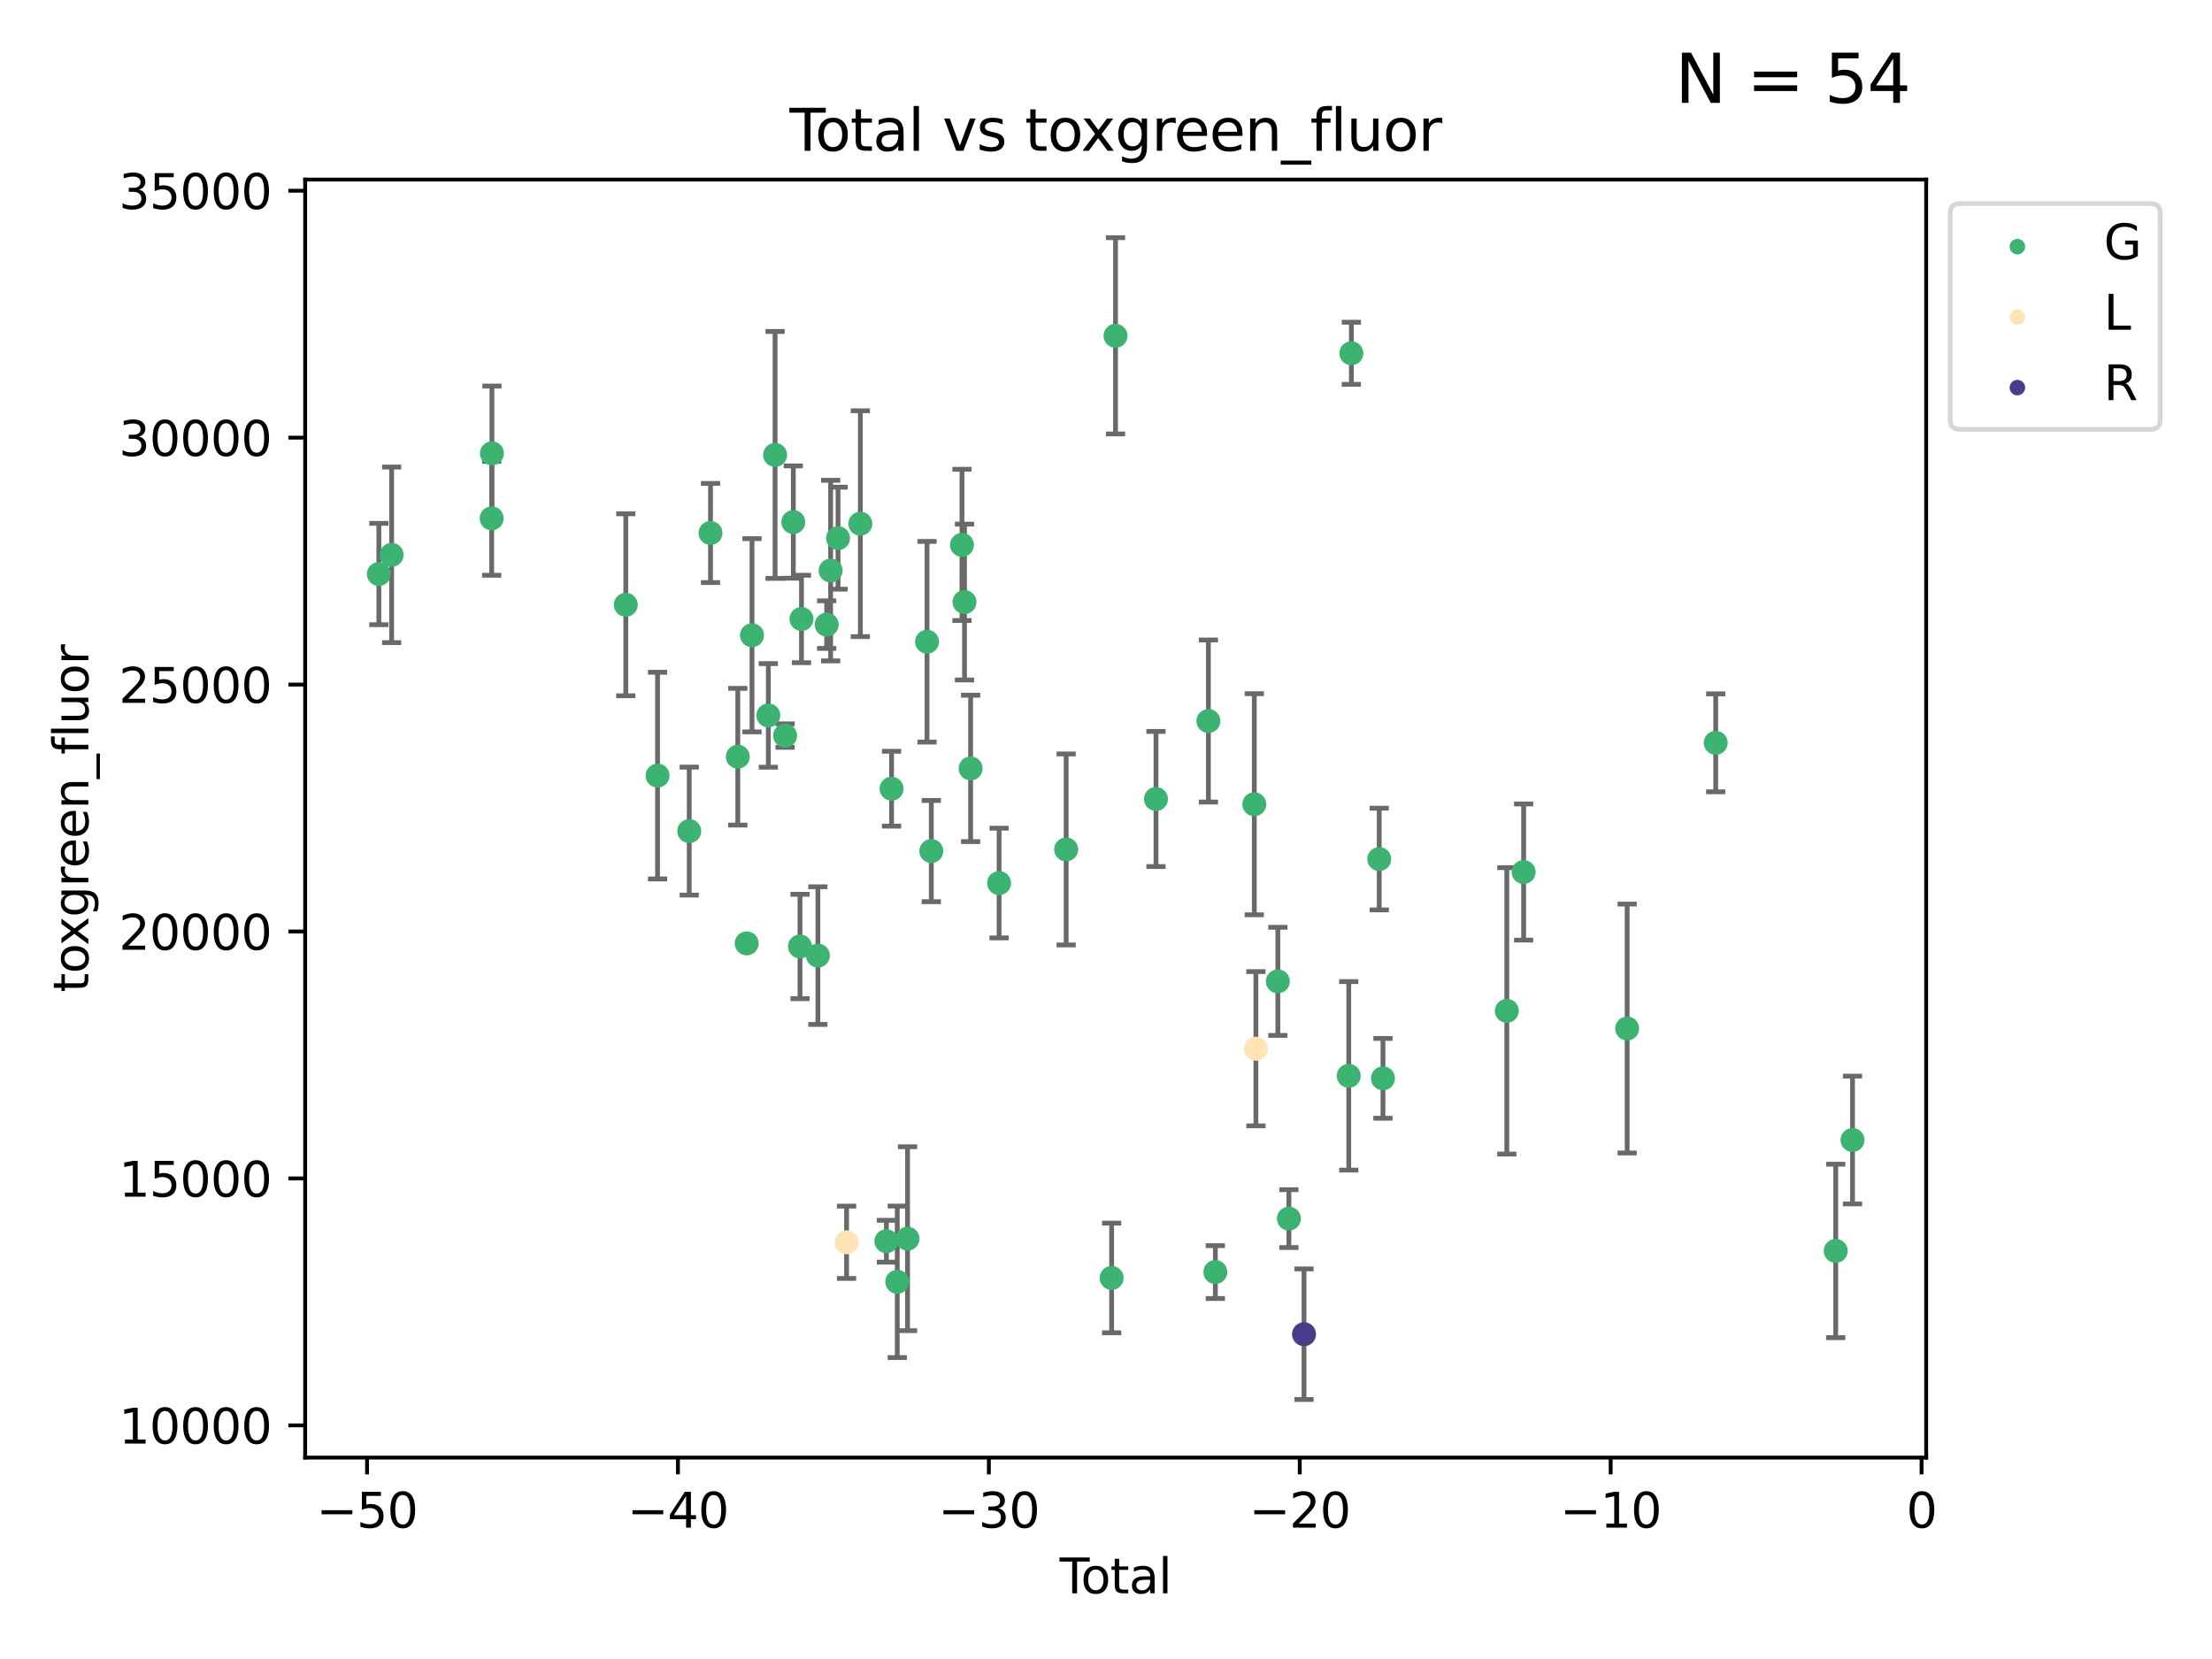 <?xml version="1.0" encoding="utf-8" standalone="no"?>
<!DOCTYPE svg PUBLIC "-//W3C//DTD SVG 1.1//EN"
  "http://www.w3.org/Graphics/SVG/1.1/DTD/svg11.dtd">
<svg xmlns:xlink="http://www.w3.org/1999/xlink" width="460.8pt" height="345.6pt" viewBox="0 0 460.8 345.6" xmlns="http://www.w3.org/2000/svg" version="1.1">
 <defs>
  <style type="text/css">*{stroke-linejoin: round; stroke-linecap: butt}</style>
 </defs>
 <g id="figure_1">
  <g id="patch_1">
   <path d="M 0 345.6 
L 460.8 345.6 
L 460.8 0 
L 0 0 
z
" style="fill: #ffffff"/>
  </g>
  <g id="axes_1">
   <g id="patch_2">
    <path d="M 63.571 303.64 
L 401.26 303.64 
L 401.26 37.411 
L 63.571 37.411 
z
" style="fill: #ffffff"/>
   </g>
   <g id="PathCollection_1">
    <defs>
     <path id="m3ff0dd9810" d="M 0 1.118 
C 0.297 1.118 0.581 1 0.791 0.791 
C 1 0.581 1.118 0.297 1.118 0 
C 1.118 -0.297 1 -0.581 0.791 -0.791 
C 0.581 -1 0.297 -1.118 0 -1.118 
C -0.297 -1.118 -0.581 -1 -0.791 -0.791 
C -1 -0.581 -1.118 -0.297 -1.118 0 
C -1.118 0.297 -1 0.581 -0.791 0.791 
C -0.581 1 -0.297 1.118 0 1.118 
z
" style="stroke: #3cb371"/>
    </defs>
    <g clip-path="url(#pa88c8696c6)">
     <use xlink:href="#m3ff0dd9810" x="78.921" y="119.581" style="fill: #3cb371; stroke: #3cb371"/>
     <use xlink:href="#m3ff0dd9810" x="81.585" y="115.586" style="fill: #3cb371; stroke: #3cb371"/>
     <use xlink:href="#m3ff0dd9810" x="102.426" y="107.983" style="fill: #3cb371; stroke: #3cb371"/>
     <use xlink:href="#m3ff0dd9810" x="102.476" y="94.439" style="fill: #3cb371; stroke: #3cb371"/>
     <use xlink:href="#m3ff0dd9810" x="130.362" y="125.987" style="fill: #3cb371; stroke: #3cb371"/>
     <use xlink:href="#m3ff0dd9810" x="136.981" y="161.575" style="fill: #3cb371; stroke: #3cb371"/>
     <use xlink:href="#m3ff0dd9810" x="143.58" y="173.135" style="fill: #3cb371; stroke: #3cb371"/>
     <use xlink:href="#m3ff0dd9810" x="148.013" y="111.033" style="fill: #3cb371; stroke: #3cb371"/>
     <use xlink:href="#m3ff0dd9810" x="153.697" y="157.634" style="fill: #3cb371; stroke: #3cb371"/>
     <use xlink:href="#m3ff0dd9810" x="155.551" y="196.525" style="fill: #3cb371; stroke: #3cb371"/>
     <use xlink:href="#m3ff0dd9810" x="156.656" y="132.337" style="fill: #3cb371; stroke: #3cb371"/>
     <use xlink:href="#m3ff0dd9810" x="160.055" y="149.032" style="fill: #3cb371; stroke: #3cb371"/>
     <use xlink:href="#m3ff0dd9810" x="161.465" y="94.768" style="fill: #3cb371; stroke: #3cb371"/>
     <use xlink:href="#m3ff0dd9810" x="163.55" y="153.236" style="fill: #3cb371; stroke: #3cb371"/>
     <use xlink:href="#m3ff0dd9810" x="165.261" y="108.758" style="fill: #3cb371; stroke: #3cb371"/>
     <use xlink:href="#m3ff0dd9810" x="166.655" y="197.166" style="fill: #3cb371; stroke: #3cb371"/>
     <use xlink:href="#m3ff0dd9810" x="166.964" y="128.945" style="fill: #3cb371; stroke: #3cb371"/>
     <use xlink:href="#m3ff0dd9810" x="170.383" y="199.067" style="fill: #3cb371; stroke: #3cb371"/>
     <use xlink:href="#m3ff0dd9810" x="172.208" y="130.116" style="fill: #3cb371; stroke: #3cb371"/>
     <use xlink:href="#m3ff0dd9810" x="173.039" y="118.861" style="fill: #3cb371; stroke: #3cb371"/>
     <use xlink:href="#m3ff0dd9810" x="174.578" y="112.111" style="fill: #3cb371; stroke: #3cb371"/>
     <use xlink:href="#m3ff0dd9810" x="179.225" y="109.095" style="fill: #3cb371; stroke: #3cb371"/>
     <use xlink:href="#m3ff0dd9810" x="184.653" y="258.565" style="fill: #3cb371; stroke: #3cb371"/>
     <use xlink:href="#m3ff0dd9810" x="185.73" y="164.303" style="fill: #3cb371; stroke: #3cb371"/>
     <use xlink:href="#m3ff0dd9810" x="186.915" y="267.026" style="fill: #3cb371; stroke: #3cb371"/>
     <use xlink:href="#m3ff0dd9810" x="189.057" y="258.041" style="fill: #3cb371; stroke: #3cb371"/>
     <use xlink:href="#m3ff0dd9810" x="193.118" y="133.683" style="fill: #3cb371; stroke: #3cb371"/>
     <use xlink:href="#m3ff0dd9810" x="194.01" y="177.291" style="fill: #3cb371; stroke: #3cb371"/>
     <use xlink:href="#m3ff0dd9810" x="200.398" y="113.511" style="fill: #3cb371; stroke: #3cb371"/>
     <use xlink:href="#m3ff0dd9810" x="200.926" y="125.418" style="fill: #3cb371; stroke: #3cb371"/>
     <use xlink:href="#m3ff0dd9810" x="202.198" y="160.075" style="fill: #3cb371; stroke: #3cb371"/>
     <use xlink:href="#m3ff0dd9810" x="208.13" y="183.958" style="fill: #3cb371; stroke: #3cb371"/>
     <use xlink:href="#m3ff0dd9810" x="222.101" y="176.953" style="fill: #3cb371; stroke: #3cb371"/>
     <use xlink:href="#m3ff0dd9810" x="231.574" y="266.22" style="fill: #3cb371; stroke: #3cb371"/>
     <use xlink:href="#m3ff0dd9810" x="232.384" y="69.956" style="fill: #3cb371; stroke: #3cb371"/>
     <use xlink:href="#m3ff0dd9810" x="240.814" y="166.444" style="fill: #3cb371; stroke: #3cb371"/>
     <use xlink:href="#m3ff0dd9810" x="251.734" y="150.202" style="fill: #3cb371; stroke: #3cb371"/>
     <use xlink:href="#m3ff0dd9810" x="253.181" y="264.995" style="fill: #3cb371; stroke: #3cb371"/>
     <use xlink:href="#m3ff0dd9810" x="261.293" y="167.537" style="fill: #3cb371; stroke: #3cb371"/>
     <use xlink:href="#m3ff0dd9810" x="266.199" y="204.437" style="fill: #3cb371; stroke: #3cb371"/>
     <use xlink:href="#m3ff0dd9810" x="268.5" y="253.86" style="fill: #3cb371; stroke: #3cb371"/>
     <use xlink:href="#m3ff0dd9810" x="280.97" y="224.117" style="fill: #3cb371; stroke: #3cb371"/>
     <use xlink:href="#m3ff0dd9810" x="281.512" y="73.596" style="fill: #3cb371; stroke: #3cb371"/>
     <use xlink:href="#m3ff0dd9810" x="287.318" y="178.958" style="fill: #3cb371; stroke: #3cb371"/>
     <use xlink:href="#m3ff0dd9810" x="288.097" y="224.64" style="fill: #3cb371; stroke: #3cb371"/>
     <use xlink:href="#m3ff0dd9810" x="313.898" y="210.577" style="fill: #3cb371; stroke: #3cb371"/>
     <use xlink:href="#m3ff0dd9810" x="317.401" y="181.659" style="fill: #3cb371; stroke: #3cb371"/>
     <use xlink:href="#m3ff0dd9810" x="338.967" y="214.258" style="fill: #3cb371; stroke: #3cb371"/>
     <use xlink:href="#m3ff0dd9810" x="357.415" y="154.746" style="fill: #3cb371; stroke: #3cb371"/>
     <use xlink:href="#m3ff0dd9810" x="382.415" y="260.587" style="fill: #3cb371; stroke: #3cb371"/>
     <use xlink:href="#m3ff0dd9810" x="385.911" y="237.481" style="fill: #3cb371; stroke: #3cb371"/>
    </g>
   </g>
   <g id="PathCollection_2">
    <defs>
     <path id="mc48880d023" d="M 0 1.118 
C 0.297 1.118 0.581 1 0.791 0.791 
C 1 0.581 1.118 0.297 1.118 0 
C 1.118 -0.297 1 -0.581 0.791 -0.791 
C 0.581 -1 0.297 -1.118 0 -1.118 
C -0.297 -1.118 -0.581 -1 -0.791 -0.791 
C -1 -0.581 -1.118 -0.297 -1.118 0 
C -1.118 0.297 -1 0.581 -0.791 0.791 
C -0.581 1 -0.297 1.118 0 1.118 
z
" style="stroke: #ffe4b5"/>
    </defs>
    <g clip-path="url(#pa88c8696c6)">
     <use xlink:href="#mc48880d023" x="176.357" y="258.789" style="fill: #ffe4b5; stroke: #ffe4b5"/>
     <use xlink:href="#mc48880d023" x="261.627" y="218.471" style="fill: #ffe4b5; stroke: #ffe4b5"/>
    </g>
   </g>
   <g id="PathCollection_3">
    <defs>
     <path id="ma748e8a831" d="M 0 1.118 
C 0.297 1.118 0.581 1 0.791 0.791 
C 1 0.581 1.118 0.297 1.118 0 
C 1.118 -0.297 1 -0.581 0.791 -0.791 
C 0.581 -1 0.297 -1.118 0 -1.118 
C -0.297 -1.118 -0.581 -1 -0.791 -0.791 
C -1 -0.581 -1.118 -0.297 -1.118 0 
C -1.118 0.297 -1 0.581 -0.791 0.791 
C -0.581 1 -0.297 1.118 0 1.118 
z
" style="stroke: #483d8b"/>
    </defs>
    <g clip-path="url(#pa88c8696c6)">
     <use xlink:href="#ma748e8a831" x="271.652" y="277.937" style="fill: #483d8b; stroke: #483d8b"/>
    </g>
   </g>
   <g id="matplotlib.axis_1">
    <g id="xtick_1">
     <g id="line2d_1">
      <defs>
       <path id="m46e9d58ab2" d="M 0 0 
L 0 3.5 
" style="stroke: #000000; stroke-width: 0.8"/>
      </defs>
      <g>
       <use xlink:href="#m46e9d58ab2" x="76.462" y="303.64" style="stroke: #000000; stroke-width: 0.8"/>
      </g>
     </g>
     <g id="text_1">
      <!-- −50 -->
      <g transform="translate(65.909 318.238)scale(0.1 -0.1)">
       <defs>
        <path id="DejaVuSans-2212" d="M 678 2272 
L 4684 2272 
L 4684 1741 
L 678 1741 
L 678 2272 
z
" transform="scale(0.016)"/>
        <path id="DejaVuSans-35" d="M 691 4666 
L 3169 4666 
L 3169 4134 
L 1269 4134 
L 1269 2991 
Q 1406 3038 1543 3061 
Q 1681 3084 1819 3084 
Q 2600 3084 3056 2656 
Q 3513 2228 3513 1497 
Q 3513 744 3044 326 
Q 2575 -91 1722 -91 
Q 1428 -91 1123 -41 
Q 819 9 494 109 
L 494 744 
Q 775 591 1075 516 
Q 1375 441 1709 441 
Q 2250 441 2565 725 
Q 2881 1009 2881 1497 
Q 2881 1984 2565 2268 
Q 2250 2553 1709 2553 
Q 1456 2553 1204 2497 
Q 953 2441 691 2322 
L 691 4666 
z
" transform="scale(0.016)"/>
        <path id="DejaVuSans-30" d="M 2034 4250 
Q 1547 4250 1301 3770 
Q 1056 3291 1056 2328 
Q 1056 1369 1301 889 
Q 1547 409 2034 409 
Q 2525 409 2770 889 
Q 3016 1369 3016 2328 
Q 3016 3291 2770 3770 
Q 2525 4250 2034 4250 
z
M 2034 4750 
Q 2819 4750 3233 4129 
Q 3647 3509 3647 2328 
Q 3647 1150 3233 529 
Q 2819 -91 2034 -91 
Q 1250 -91 836 529 
Q 422 1150 422 2328 
Q 422 3509 836 4129 
Q 1250 4750 2034 4750 
z
" transform="scale(0.016)"/>
       </defs>
       <use xlink:href="#DejaVuSans-2212"/>
       <use xlink:href="#DejaVuSans-35" x="83.789"/>
       <use xlink:href="#DejaVuSans-30" x="147.412"/>
      </g>
     </g>
    </g>
    <g id="xtick_2">
     <g id="line2d_2">
      <g>
       <use xlink:href="#m46e9d58ab2" x="141.229" y="303.64" style="stroke: #000000; stroke-width: 0.8"/>
      </g>
     </g>
     <g id="text_2">
      <!-- −40 -->
      <g transform="translate(130.676 318.238)scale(0.1 -0.1)">
       <defs>
        <path id="DejaVuSans-34" d="M 2419 4116 
L 825 1625 
L 2419 1625 
L 2419 4116 
z
M 2253 4666 
L 3047 4666 
L 3047 1625 
L 3713 1625 
L 3713 1100 
L 3047 1100 
L 3047 0 
L 2419 0 
L 2419 1100 
L 313 1100 
L 313 1709 
L 2253 4666 
z
" transform="scale(0.016)"/>
       </defs>
       <use xlink:href="#DejaVuSans-2212"/>
       <use xlink:href="#DejaVuSans-34" x="83.789"/>
       <use xlink:href="#DejaVuSans-30" x="147.412"/>
      </g>
     </g>
    </g>
    <g id="xtick_3">
     <g id="line2d_3">
      <g>
       <use xlink:href="#m46e9d58ab2" x="205.996" y="303.64" style="stroke: #000000; stroke-width: 0.8"/>
      </g>
     </g>
     <g id="text_3">
      <!-- −30 -->
      <g transform="translate(195.444 318.238)scale(0.1 -0.1)">
       <defs>
        <path id="DejaVuSans-33" d="M 2597 2516 
Q 3050 2419 3304 2112 
Q 3559 1806 3559 1356 
Q 3559 666 3084 287 
Q 2609 -91 1734 -91 
Q 1441 -91 1130 -33 
Q 819 25 488 141 
L 488 750 
Q 750 597 1062 519 
Q 1375 441 1716 441 
Q 2309 441 2620 675 
Q 2931 909 2931 1356 
Q 2931 1769 2642 2001 
Q 2353 2234 1838 2234 
L 1294 2234 
L 1294 2753 
L 1863 2753 
Q 2328 2753 2575 2939 
Q 2822 3125 2822 3475 
Q 2822 3834 2567 4026 
Q 2313 4219 1838 4219 
Q 1578 4219 1281 4162 
Q 984 4106 628 3988 
L 628 4550 
Q 988 4650 1302 4700 
Q 1616 4750 1894 4750 
Q 2613 4750 3031 4423 
Q 3450 4097 3450 3541 
Q 3450 3153 3228 2886 
Q 3006 2619 2597 2516 
z
" transform="scale(0.016)"/>
       </defs>
       <use xlink:href="#DejaVuSans-2212"/>
       <use xlink:href="#DejaVuSans-33" x="83.789"/>
       <use xlink:href="#DejaVuSans-30" x="147.412"/>
      </g>
     </g>
    </g>
    <g id="xtick_4">
     <g id="line2d_4">
      <g>
       <use xlink:href="#m46e9d58ab2" x="270.763" y="303.64" style="stroke: #000000; stroke-width: 0.8"/>
      </g>
     </g>
     <g id="text_4">
      <!-- −20 -->
      <g transform="translate(260.211 318.238)scale(0.1 -0.1)">
       <defs>
        <path id="DejaVuSans-32" d="M 1228 531 
L 3431 531 
L 3431 0 
L 469 0 
L 469 531 
Q 828 903 1448 1529 
Q 2069 2156 2228 2338 
Q 2531 2678 2651 2914 
Q 2772 3150 2772 3378 
Q 2772 3750 2511 3984 
Q 2250 4219 1831 4219 
Q 1534 4219 1204 4116 
Q 875 4013 500 3803 
L 500 4441 
Q 881 4594 1212 4672 
Q 1544 4750 1819 4750 
Q 2544 4750 2975 4387 
Q 3406 4025 3406 3419 
Q 3406 3131 3298 2873 
Q 3191 2616 2906 2266 
Q 2828 2175 2409 1742 
Q 1991 1309 1228 531 
z
" transform="scale(0.016)"/>
       </defs>
       <use xlink:href="#DejaVuSans-2212"/>
       <use xlink:href="#DejaVuSans-32" x="83.789"/>
       <use xlink:href="#DejaVuSans-30" x="147.412"/>
      </g>
     </g>
    </g>
    <g id="xtick_5">
     <g id="line2d_5">
      <g>
       <use xlink:href="#m46e9d58ab2" x="335.531" y="303.64" style="stroke: #000000; stroke-width: 0.8"/>
      </g>
     </g>
     <g id="text_5">
      <!-- −10 -->
      <g transform="translate(324.978 318.238)scale(0.1 -0.1)">
       <defs>
        <path id="DejaVuSans-31" d="M 794 531 
L 1825 531 
L 1825 4091 
L 703 3866 
L 703 4441 
L 1819 4666 
L 2450 4666 
L 2450 531 
L 3481 531 
L 3481 0 
L 794 0 
L 794 531 
z
" transform="scale(0.016)"/>
       </defs>
       <use xlink:href="#DejaVuSans-2212"/>
       <use xlink:href="#DejaVuSans-31" x="83.789"/>
       <use xlink:href="#DejaVuSans-30" x="147.412"/>
      </g>
     </g>
    </g>
    <g id="xtick_6">
     <g id="line2d_6">
      <g>
       <use xlink:href="#m46e9d58ab2" x="400.298" y="303.64" style="stroke: #000000; stroke-width: 0.8"/>
      </g>
     </g>
     <g id="text_6">
      <!-- 0 -->
      <g transform="translate(397.117 318.238)scale(0.1 -0.1)">
       <use xlink:href="#DejaVuSans-30"/>
      </g>
     </g>
    </g>
    <g id="text_7">
     <!-- Total -->
     <g transform="translate(220.739 331.917)scale(0.1 -0.1)">
      <defs>
       <path id="DejaVuSans-54" d="M -19 4666 
L 3928 4666 
L 3928 4134 
L 2272 4134 
L 2272 0 
L 1638 0 
L 1638 4134 
L -19 4134 
L -19 4666 
z
" transform="scale(0.016)"/>
       <path id="DejaVuSans-6f" d="M 1959 3097 
Q 1497 3097 1228 2736 
Q 959 2375 959 1747 
Q 959 1119 1226 758 
Q 1494 397 1959 397 
Q 2419 397 2687 759 
Q 2956 1122 2956 1747 
Q 2956 2369 2687 2733 
Q 2419 3097 1959 3097 
z
M 1959 3584 
Q 2709 3584 3137 3096 
Q 3566 2609 3566 1747 
Q 3566 888 3137 398 
Q 2709 -91 1959 -91 
Q 1206 -91 779 398 
Q 353 888 353 1747 
Q 353 2609 779 3096 
Q 1206 3584 1959 3584 
z
" transform="scale(0.016)"/>
       <path id="DejaVuSans-74" d="M 1172 4494 
L 1172 3500 
L 2356 3500 
L 2356 3053 
L 1172 3053 
L 1172 1153 
Q 1172 725 1289 603 
Q 1406 481 1766 481 
L 2356 481 
L 2356 0 
L 1766 0 
Q 1100 0 847 248 
Q 594 497 594 1153 
L 594 3053 
L 172 3053 
L 172 3500 
L 594 3500 
L 594 4494 
L 1172 4494 
z
" transform="scale(0.016)"/>
       <path id="DejaVuSans-61" d="M 2194 1759 
Q 1497 1759 1228 1600 
Q 959 1441 959 1056 
Q 959 750 1161 570 
Q 1363 391 1709 391 
Q 2188 391 2477 730 
Q 2766 1069 2766 1631 
L 2766 1759 
L 2194 1759 
z
M 3341 1997 
L 3341 0 
L 2766 0 
L 2766 531 
Q 2569 213 2275 61 
Q 1981 -91 1556 -91 
Q 1019 -91 701 211 
Q 384 513 384 1019 
Q 384 1609 779 1909 
Q 1175 2209 1959 2209 
L 2766 2209 
L 2766 2266 
Q 2766 2663 2505 2880 
Q 2244 3097 1772 3097 
Q 1472 3097 1187 3025 
Q 903 2953 641 2809 
L 641 3341 
Q 956 3463 1253 3523 
Q 1550 3584 1831 3584 
Q 2591 3584 2966 3190 
Q 3341 2797 3341 1997 
z
" transform="scale(0.016)"/>
       <path id="DejaVuSans-6c" d="M 603 4863 
L 1178 4863 
L 1178 0 
L 603 0 
L 603 4863 
z
" transform="scale(0.016)"/>
      </defs>
      <use xlink:href="#DejaVuSans-54"/>
      <use xlink:href="#DejaVuSans-6f" x="44.084"/>
      <use xlink:href="#DejaVuSans-74" x="105.266"/>
      <use xlink:href="#DejaVuSans-61" x="144.475"/>
      <use xlink:href="#DejaVuSans-6c" x="205.754"/>
     </g>
    </g>
   </g>
   <g id="matplotlib.axis_2">
    <g id="ytick_1">
     <g id="line2d_7">
      <defs>
       <path id="m9f664725f3" d="M 0 0 
L -3.5 0 
" style="stroke: #000000; stroke-width: 0.8"/>
      </defs>
      <g>
       <use xlink:href="#m9f664725f3" x="63.571" y="296.929" style="stroke: #000000; stroke-width: 0.8"/>
      </g>
     </g>
     <g id="text_8">
      <!-- 10000 -->
      <g transform="translate(24.759 300.728)scale(0.1 -0.1)">
       <use xlink:href="#DejaVuSans-31"/>
       <use xlink:href="#DejaVuSans-30" x="63.623"/>
       <use xlink:href="#DejaVuSans-30" x="127.246"/>
       <use xlink:href="#DejaVuSans-30" x="190.869"/>
       <use xlink:href="#DejaVuSans-30" x="254.492"/>
      </g>
     </g>
    </g>
    <g id="ytick_2">
     <g id="line2d_8">
      <g>
       <use xlink:href="#m9f664725f3" x="63.571" y="245.49" style="stroke: #000000; stroke-width: 0.8"/>
      </g>
     </g>
     <g id="text_9">
      <!-- 15000 -->
      <g transform="translate(24.759 249.289)scale(0.1 -0.1)">
       <use xlink:href="#DejaVuSans-31"/>
       <use xlink:href="#DejaVuSans-35" x="63.623"/>
       <use xlink:href="#DejaVuSans-30" x="127.246"/>
       <use xlink:href="#DejaVuSans-30" x="190.869"/>
       <use xlink:href="#DejaVuSans-30" x="254.492"/>
      </g>
     </g>
    </g>
    <g id="ytick_3">
     <g id="line2d_9">
      <g>
       <use xlink:href="#m9f664725f3" x="63.571" y="194.051" style="stroke: #000000; stroke-width: 0.8"/>
      </g>
     </g>
     <g id="text_10">
      <!-- 20000 -->
      <g transform="translate(24.759 197.85)scale(0.1 -0.1)">
       <use xlink:href="#DejaVuSans-32"/>
       <use xlink:href="#DejaVuSans-30" x="63.623"/>
       <use xlink:href="#DejaVuSans-30" x="127.246"/>
       <use xlink:href="#DejaVuSans-30" x="190.869"/>
       <use xlink:href="#DejaVuSans-30" x="254.492"/>
      </g>
     </g>
    </g>
    <g id="ytick_4">
     <g id="line2d_10">
      <g>
       <use xlink:href="#m9f664725f3" x="63.571" y="142.612" style="stroke: #000000; stroke-width: 0.8"/>
      </g>
     </g>
     <g id="text_11">
      <!-- 25000 -->
      <g transform="translate(24.759 146.411)scale(0.1 -0.1)">
       <use xlink:href="#DejaVuSans-32"/>
       <use xlink:href="#DejaVuSans-35" x="63.623"/>
       <use xlink:href="#DejaVuSans-30" x="127.246"/>
       <use xlink:href="#DejaVuSans-30" x="190.869"/>
       <use xlink:href="#DejaVuSans-30" x="254.492"/>
      </g>
     </g>
    </g>
    <g id="ytick_5">
     <g id="line2d_11">
      <g>
       <use xlink:href="#m9f664725f3" x="63.571" y="91.172" style="stroke: #000000; stroke-width: 0.8"/>
      </g>
     </g>
     <g id="text_12">
      <!-- 30000 -->
      <g transform="translate(24.759 94.972)scale(0.1 -0.1)">
       <use xlink:href="#DejaVuSans-33"/>
       <use xlink:href="#DejaVuSans-30" x="63.623"/>
       <use xlink:href="#DejaVuSans-30" x="127.246"/>
       <use xlink:href="#DejaVuSans-30" x="190.869"/>
       <use xlink:href="#DejaVuSans-30" x="254.492"/>
      </g>
     </g>
    </g>
    <g id="ytick_6">
     <g id="line2d_12">
      <g>
       <use xlink:href="#m9f664725f3" x="63.571" y="39.733" style="stroke: #000000; stroke-width: 0.8"/>
      </g>
     </g>
     <g id="text_13">
      <!-- 35000 -->
      <g transform="translate(24.759 43.533)scale(0.1 -0.1)">
       <use xlink:href="#DejaVuSans-33"/>
       <use xlink:href="#DejaVuSans-35" x="63.623"/>
       <use xlink:href="#DejaVuSans-30" x="127.246"/>
       <use xlink:href="#DejaVuSans-30" x="190.869"/>
       <use xlink:href="#DejaVuSans-30" x="254.492"/>
      </g>
     </g>
    </g>
    <g id="text_14">
     <!-- toxgreen_fluor -->
     <g transform="translate(18.401 206.72)rotate(-90)scale(0.1 -0.1)">
      <defs>
       <path id="DejaVuSans-78" d="M 3513 3500 
L 2247 1797 
L 3578 0 
L 2900 0 
L 1881 1375 
L 863 0 
L 184 0 
L 1544 1831 
L 300 3500 
L 978 3500 
L 1906 2253 
L 2834 3500 
L 3513 3500 
z
" transform="scale(0.016)"/>
       <path id="DejaVuSans-67" d="M 2906 1791 
Q 2906 2416 2648 2759 
Q 2391 3103 1925 3103 
Q 1463 3103 1205 2759 
Q 947 2416 947 1791 
Q 947 1169 1205 825 
Q 1463 481 1925 481 
Q 2391 481 2648 825 
Q 2906 1169 2906 1791 
z
M 3481 434 
Q 3481 -459 3084 -895 
Q 2688 -1331 1869 -1331 
Q 1566 -1331 1297 -1286 
Q 1028 -1241 775 -1147 
L 775 -588 
Q 1028 -725 1275 -790 
Q 1522 -856 1778 -856 
Q 2344 -856 2625 -561 
Q 2906 -266 2906 331 
L 2906 616 
Q 2728 306 2450 153 
Q 2172 0 1784 0 
Q 1141 0 747 490 
Q 353 981 353 1791 
Q 353 2603 747 3093 
Q 1141 3584 1784 3584 
Q 2172 3584 2450 3431 
Q 2728 3278 2906 2969 
L 2906 3500 
L 3481 3500 
L 3481 434 
z
" transform="scale(0.016)"/>
       <path id="DejaVuSans-72" d="M 2631 2963 
Q 2534 3019 2420 3045 
Q 2306 3072 2169 3072 
Q 1681 3072 1420 2755 
Q 1159 2438 1159 1844 
L 1159 0 
L 581 0 
L 581 3500 
L 1159 3500 
L 1159 2956 
Q 1341 3275 1631 3429 
Q 1922 3584 2338 3584 
Q 2397 3584 2469 3576 
Q 2541 3569 2628 3553 
L 2631 2963 
z
" transform="scale(0.016)"/>
       <path id="DejaVuSans-65" d="M 3597 1894 
L 3597 1613 
L 953 1613 
Q 991 1019 1311 708 
Q 1631 397 2203 397 
Q 2534 397 2845 478 
Q 3156 559 3463 722 
L 3463 178 
Q 3153 47 2828 -22 
Q 2503 -91 2169 -91 
Q 1331 -91 842 396 
Q 353 884 353 1716 
Q 353 2575 817 3079 
Q 1281 3584 2069 3584 
Q 2775 3584 3186 3129 
Q 3597 2675 3597 1894 
z
M 3022 2063 
Q 3016 2534 2758 2815 
Q 2500 3097 2075 3097 
Q 1594 3097 1305 2825 
Q 1016 2553 972 2059 
L 3022 2063 
z
" transform="scale(0.016)"/>
       <path id="DejaVuSans-6e" d="M 3513 2113 
L 3513 0 
L 2938 0 
L 2938 2094 
Q 2938 2591 2744 2837 
Q 2550 3084 2163 3084 
Q 1697 3084 1428 2787 
Q 1159 2491 1159 1978 
L 1159 0 
L 581 0 
L 581 3500 
L 1159 3500 
L 1159 2956 
Q 1366 3272 1645 3428 
Q 1925 3584 2291 3584 
Q 2894 3584 3203 3211 
Q 3513 2838 3513 2113 
z
" transform="scale(0.016)"/>
       <path id="DejaVuSans-5f" d="M 3263 -1063 
L 3263 -1509 
L -63 -1509 
L -63 -1063 
L 3263 -1063 
z
" transform="scale(0.016)"/>
       <path id="DejaVuSans-66" d="M 2375 4863 
L 2375 4384 
L 1825 4384 
Q 1516 4384 1395 4259 
Q 1275 4134 1275 3809 
L 1275 3500 
L 2222 3500 
L 2222 3053 
L 1275 3053 
L 1275 0 
L 697 0 
L 697 3053 
L 147 3053 
L 147 3500 
L 697 3500 
L 697 3744 
Q 697 4328 969 4595 
Q 1241 4863 1831 4863 
L 2375 4863 
z
" transform="scale(0.016)"/>
       <path id="DejaVuSans-75" d="M 544 1381 
L 544 3500 
L 1119 3500 
L 1119 1403 
Q 1119 906 1312 657 
Q 1506 409 1894 409 
Q 2359 409 2629 706 
Q 2900 1003 2900 1516 
L 2900 3500 
L 3475 3500 
L 3475 0 
L 2900 0 
L 2900 538 
Q 2691 219 2414 64 
Q 2138 -91 1772 -91 
Q 1169 -91 856 284 
Q 544 659 544 1381 
z
M 1991 3584 
L 1991 3584 
z
" transform="scale(0.016)"/>
      </defs>
      <use xlink:href="#DejaVuSans-74"/>
      <use xlink:href="#DejaVuSans-6f" x="39.209"/>
      <use xlink:href="#DejaVuSans-78" x="97.266"/>
      <use xlink:href="#DejaVuSans-67" x="156.445"/>
      <use xlink:href="#DejaVuSans-72" x="219.922"/>
      <use xlink:href="#DejaVuSans-65" x="258.785"/>
      <use xlink:href="#DejaVuSans-65" x="320.309"/>
      <use xlink:href="#DejaVuSans-6e" x="381.832"/>
      <use xlink:href="#DejaVuSans-5f" x="445.211"/>
      <use xlink:href="#DejaVuSans-66" x="495.211"/>
      <use xlink:href="#DejaVuSans-6c" x="530.416"/>
      <use xlink:href="#DejaVuSans-75" x="558.199"/>
      <use xlink:href="#DejaVuSans-6f" x="621.578"/>
      <use xlink:href="#DejaVuSans-72" x="682.76"/>
     </g>
    </g>
   </g>
   <g id="LineCollection_1">
    <path d="M 78.921 130.138 
L 78.921 109.025 
" clip-path="url(#pa88c8696c6)" style="fill: none; stroke: #696969"/>
    <path d="M 81.585 133.874 
L 81.585 97.297 
" clip-path="url(#pa88c8696c6)" style="fill: none; stroke: #696969"/>
    <path d="M 102.426 119.842 
L 102.426 96.125 
" clip-path="url(#pa88c8696c6)" style="fill: none; stroke: #696969"/>
    <path d="M 102.476 108.456 
L 102.476 80.422 
" clip-path="url(#pa88c8696c6)" style="fill: none; stroke: #696969"/>
    <path d="M 130.362 144.947 
L 130.362 107.028 
" clip-path="url(#pa88c8696c6)" style="fill: none; stroke: #696969"/>
    <path d="M 136.981 183.105 
L 136.981 140.044 
" clip-path="url(#pa88c8696c6)" style="fill: none; stroke: #696969"/>
    <path d="M 143.58 186.465 
L 143.58 159.806 
" clip-path="url(#pa88c8696c6)" style="fill: none; stroke: #696969"/>
    <path d="M 148.013 121.364 
L 148.013 100.703 
" clip-path="url(#pa88c8696c6)" style="fill: none; stroke: #696969"/>
    <path d="M 153.697 171.876 
L 153.697 143.391 
" clip-path="url(#pa88c8696c6)" style="fill: none; stroke: #696969"/>
    <path d="M 155.551 197.295 
L 155.551 195.755 
" clip-path="url(#pa88c8696c6)" style="fill: none; stroke: #696969"/>
    <path d="M 156.656 152.466 
L 156.656 112.209 
" clip-path="url(#pa88c8696c6)" style="fill: none; stroke: #696969"/>
    <path d="M 160.055 159.824 
L 160.055 138.24 
" clip-path="url(#pa88c8696c6)" style="fill: none; stroke: #696969"/>
    <path d="M 161.465 120.49 
L 161.465 69.045 
" clip-path="url(#pa88c8696c6)" style="fill: none; stroke: #696969"/>
    <path d="M 163.55 155.681 
L 163.55 150.79 
" clip-path="url(#pa88c8696c6)" style="fill: none; stroke: #696969"/>
    <path d="M 165.261 120.456 
L 165.261 97.06 
" clip-path="url(#pa88c8696c6)" style="fill: none; stroke: #696969"/>
    <path d="M 166.655 208.035 
L 166.655 186.297 
" clip-path="url(#pa88c8696c6)" style="fill: none; stroke: #696969"/>
    <path d="M 166.964 138.051 
L 166.964 119.838 
" clip-path="url(#pa88c8696c6)" style="fill: none; stroke: #696969"/>
    <path d="M 170.383 213.404 
L 170.383 184.73 
" clip-path="url(#pa88c8696c6)" style="fill: none; stroke: #696969"/>
    <path d="M 172.208 135.072 
L 172.208 125.161 
" clip-path="url(#pa88c8696c6)" style="fill: none; stroke: #696969"/>
    <path d="M 173.039 137.674 
L 173.039 100.047 
" clip-path="url(#pa88c8696c6)" style="fill: none; stroke: #696969"/>
    <path d="M 174.578 122.736 
L 174.578 101.486 
" clip-path="url(#pa88c8696c6)" style="fill: none; stroke: #696969"/>
    <path d="M 179.225 132.618 
L 179.225 85.571 
" clip-path="url(#pa88c8696c6)" style="fill: none; stroke: #696969"/>
    <path d="M 184.653 262.925 
L 184.653 254.206 
" clip-path="url(#pa88c8696c6)" style="fill: none; stroke: #696969"/>
    <path d="M 185.73 172.099 
L 185.73 156.507 
" clip-path="url(#pa88c8696c6)" style="fill: none; stroke: #696969"/>
    <path d="M 186.915 282.802 
L 186.915 251.25 
" clip-path="url(#pa88c8696c6)" style="fill: none; stroke: #696969"/>
    <path d="M 189.057 277.196 
L 189.057 238.886 
" clip-path="url(#pa88c8696c6)" style="fill: none; stroke: #696969"/>
    <path d="M 193.118 154.581 
L 193.118 112.785 
" clip-path="url(#pa88c8696c6)" style="fill: none; stroke: #696969"/>
    <path d="M 194.01 187.834 
L 194.01 166.748 
" clip-path="url(#pa88c8696c6)" style="fill: none; stroke: #696969"/>
    <path d="M 200.398 129.261 
L 200.398 97.761 
" clip-path="url(#pa88c8696c6)" style="fill: none; stroke: #696969"/>
    <path d="M 200.926 141.651 
L 200.926 109.184 
" clip-path="url(#pa88c8696c6)" style="fill: none; stroke: #696969"/>
    <path d="M 202.198 175.323 
L 202.198 144.826 
" clip-path="url(#pa88c8696c6)" style="fill: none; stroke: #696969"/>
    <path d="M 208.13 195.386 
L 208.13 172.531 
" clip-path="url(#pa88c8696c6)" style="fill: none; stroke: #696969"/>
    <path d="M 222.101 196.846 
L 222.101 157.06 
" clip-path="url(#pa88c8696c6)" style="fill: none; stroke: #696969"/>
    <path d="M 231.574 277.639 
L 231.574 254.801 
" clip-path="url(#pa88c8696c6)" style="fill: none; stroke: #696969"/>
    <path d="M 232.384 90.399 
L 232.384 49.513 
" clip-path="url(#pa88c8696c6)" style="fill: none; stroke: #696969"/>
    <path d="M 240.814 180.518 
L 240.814 152.37 
" clip-path="url(#pa88c8696c6)" style="fill: none; stroke: #696969"/>
    <path d="M 251.734 167.082 
L 251.734 133.321 
" clip-path="url(#pa88c8696c6)" style="fill: none; stroke: #696969"/>
    <path d="M 253.181 270.502 
L 253.181 259.488 
" clip-path="url(#pa88c8696c6)" style="fill: none; stroke: #696969"/>
    <path d="M 261.293 190.566 
L 261.293 144.507 
" clip-path="url(#pa88c8696c6)" style="fill: none; stroke: #696969"/>
    <path d="M 266.199 215.698 
L 266.199 193.177 
" clip-path="url(#pa88c8696c6)" style="fill: none; stroke: #696969"/>
    <path d="M 268.5 259.886 
L 268.5 247.833 
" clip-path="url(#pa88c8696c6)" style="fill: none; stroke: #696969"/>
    <path d="M 280.97 243.751 
L 280.97 204.483 
" clip-path="url(#pa88c8696c6)" style="fill: none; stroke: #696969"/>
    <path d="M 281.512 80.063 
L 281.512 67.13 
" clip-path="url(#pa88c8696c6)" style="fill: none; stroke: #696969"/>
    <path d="M 287.318 189.547 
L 287.318 168.368 
" clip-path="url(#pa88c8696c6)" style="fill: none; stroke: #696969"/>
    <path d="M 288.097 232.953 
L 288.097 216.327 
" clip-path="url(#pa88c8696c6)" style="fill: none; stroke: #696969"/>
    <path d="M 313.898 240.406 
L 313.898 180.749 
" clip-path="url(#pa88c8696c6)" style="fill: none; stroke: #696969"/>
    <path d="M 317.401 195.839 
L 317.401 167.479 
" clip-path="url(#pa88c8696c6)" style="fill: none; stroke: #696969"/>
    <path d="M 338.967 240.186 
L 338.967 188.33 
" clip-path="url(#pa88c8696c6)" style="fill: none; stroke: #696969"/>
    <path d="M 357.415 164.948 
L 357.415 144.544 
" clip-path="url(#pa88c8696c6)" style="fill: none; stroke: #696969"/>
    <path d="M 382.415 278.653 
L 382.415 242.522 
" clip-path="url(#pa88c8696c6)" style="fill: none; stroke: #696969"/>
    <path d="M 385.911 250.79 
L 385.911 224.172 
" clip-path="url(#pa88c8696c6)" style="fill: none; stroke: #696969"/>
   </g>
   <g id="line2d_13">
    <defs>
     <path id="m582352f1bb" d="M 2 0 
L -2 -0 
" style="stroke: #696969"/>
    </defs>
    <g clip-path="url(#pa88c8696c6)">
     <use xlink:href="#m582352f1bb" x="78.921" y="130.138" style="fill: #696969; stroke: #696969"/>
     <use xlink:href="#m582352f1bb" x="81.585" y="133.874" style="fill: #696969; stroke: #696969"/>
     <use xlink:href="#m582352f1bb" x="102.426" y="119.842" style="fill: #696969; stroke: #696969"/>
     <use xlink:href="#m582352f1bb" x="102.476" y="108.456" style="fill: #696969; stroke: #696969"/>
     <use xlink:href="#m582352f1bb" x="130.362" y="144.947" style="fill: #696969; stroke: #696969"/>
     <use xlink:href="#m582352f1bb" x="136.981" y="183.105" style="fill: #696969; stroke: #696969"/>
     <use xlink:href="#m582352f1bb" x="143.58" y="186.465" style="fill: #696969; stroke: #696969"/>
     <use xlink:href="#m582352f1bb" x="148.013" y="121.364" style="fill: #696969; stroke: #696969"/>
     <use xlink:href="#m582352f1bb" x="153.697" y="171.876" style="fill: #696969; stroke: #696969"/>
     <use xlink:href="#m582352f1bb" x="155.551" y="197.295" style="fill: #696969; stroke: #696969"/>
     <use xlink:href="#m582352f1bb" x="156.656" y="152.466" style="fill: #696969; stroke: #696969"/>
     <use xlink:href="#m582352f1bb" x="160.055" y="159.824" style="fill: #696969; stroke: #696969"/>
     <use xlink:href="#m582352f1bb" x="161.465" y="120.49" style="fill: #696969; stroke: #696969"/>
     <use xlink:href="#m582352f1bb" x="163.55" y="155.681" style="fill: #696969; stroke: #696969"/>
     <use xlink:href="#m582352f1bb" x="165.261" y="120.456" style="fill: #696969; stroke: #696969"/>
     <use xlink:href="#m582352f1bb" x="166.655" y="208.035" style="fill: #696969; stroke: #696969"/>
     <use xlink:href="#m582352f1bb" x="166.964" y="138.051" style="fill: #696969; stroke: #696969"/>
     <use xlink:href="#m582352f1bb" x="170.383" y="213.404" style="fill: #696969; stroke: #696969"/>
     <use xlink:href="#m582352f1bb" x="172.208" y="135.072" style="fill: #696969; stroke: #696969"/>
     <use xlink:href="#m582352f1bb" x="173.039" y="137.674" style="fill: #696969; stroke: #696969"/>
     <use xlink:href="#m582352f1bb" x="174.578" y="122.736" style="fill: #696969; stroke: #696969"/>
     <use xlink:href="#m582352f1bb" x="179.225" y="132.618" style="fill: #696969; stroke: #696969"/>
     <use xlink:href="#m582352f1bb" x="184.653" y="262.925" style="fill: #696969; stroke: #696969"/>
     <use xlink:href="#m582352f1bb" x="185.73" y="172.099" style="fill: #696969; stroke: #696969"/>
     <use xlink:href="#m582352f1bb" x="186.915" y="282.802" style="fill: #696969; stroke: #696969"/>
     <use xlink:href="#m582352f1bb" x="189.057" y="277.196" style="fill: #696969; stroke: #696969"/>
     <use xlink:href="#m582352f1bb" x="193.118" y="154.581" style="fill: #696969; stroke: #696969"/>
     <use xlink:href="#m582352f1bb" x="194.01" y="187.834" style="fill: #696969; stroke: #696969"/>
     <use xlink:href="#m582352f1bb" x="200.398" y="129.261" style="fill: #696969; stroke: #696969"/>
     <use xlink:href="#m582352f1bb" x="200.926" y="141.651" style="fill: #696969; stroke: #696969"/>
     <use xlink:href="#m582352f1bb" x="202.198" y="175.323" style="fill: #696969; stroke: #696969"/>
     <use xlink:href="#m582352f1bb" x="208.13" y="195.386" style="fill: #696969; stroke: #696969"/>
     <use xlink:href="#m582352f1bb" x="222.101" y="196.846" style="fill: #696969; stroke: #696969"/>
     <use xlink:href="#m582352f1bb" x="231.574" y="277.639" style="fill: #696969; stroke: #696969"/>
     <use xlink:href="#m582352f1bb" x="232.384" y="90.399" style="fill: #696969; stroke: #696969"/>
     <use xlink:href="#m582352f1bb" x="240.814" y="180.518" style="fill: #696969; stroke: #696969"/>
     <use xlink:href="#m582352f1bb" x="251.734" y="167.082" style="fill: #696969; stroke: #696969"/>
     <use xlink:href="#m582352f1bb" x="253.181" y="270.502" style="fill: #696969; stroke: #696969"/>
     <use xlink:href="#m582352f1bb" x="261.293" y="190.566" style="fill: #696969; stroke: #696969"/>
     <use xlink:href="#m582352f1bb" x="266.199" y="215.698" style="fill: #696969; stroke: #696969"/>
     <use xlink:href="#m582352f1bb" x="268.5" y="259.886" style="fill: #696969; stroke: #696969"/>
     <use xlink:href="#m582352f1bb" x="280.97" y="243.751" style="fill: #696969; stroke: #696969"/>
     <use xlink:href="#m582352f1bb" x="281.512" y="80.063" style="fill: #696969; stroke: #696969"/>
     <use xlink:href="#m582352f1bb" x="287.318" y="189.547" style="fill: #696969; stroke: #696969"/>
     <use xlink:href="#m582352f1bb" x="288.097" y="232.953" style="fill: #696969; stroke: #696969"/>
     <use xlink:href="#m582352f1bb" x="313.898" y="240.406" style="fill: #696969; stroke: #696969"/>
     <use xlink:href="#m582352f1bb" x="317.401" y="195.839" style="fill: #696969; stroke: #696969"/>
     <use xlink:href="#m582352f1bb" x="338.967" y="240.186" style="fill: #696969; stroke: #696969"/>
     <use xlink:href="#m582352f1bb" x="357.415" y="164.948" style="fill: #696969; stroke: #696969"/>
     <use xlink:href="#m582352f1bb" x="382.415" y="278.653" style="fill: #696969; stroke: #696969"/>
     <use xlink:href="#m582352f1bb" x="385.911" y="250.79" style="fill: #696969; stroke: #696969"/>
    </g>
   </g>
   <g id="line2d_14">
    <g clip-path="url(#pa88c8696c6)">
     <use xlink:href="#m582352f1bb" x="78.921" y="109.025" style="fill: #696969; stroke: #696969"/>
     <use xlink:href="#m582352f1bb" x="81.585" y="97.297" style="fill: #696969; stroke: #696969"/>
     <use xlink:href="#m582352f1bb" x="102.426" y="96.125" style="fill: #696969; stroke: #696969"/>
     <use xlink:href="#m582352f1bb" x="102.476" y="80.422" style="fill: #696969; stroke: #696969"/>
     <use xlink:href="#m582352f1bb" x="130.362" y="107.028" style="fill: #696969; stroke: #696969"/>
     <use xlink:href="#m582352f1bb" x="136.981" y="140.044" style="fill: #696969; stroke: #696969"/>
     <use xlink:href="#m582352f1bb" x="143.58" y="159.806" style="fill: #696969; stroke: #696969"/>
     <use xlink:href="#m582352f1bb" x="148.013" y="100.703" style="fill: #696969; stroke: #696969"/>
     <use xlink:href="#m582352f1bb" x="153.697" y="143.391" style="fill: #696969; stroke: #696969"/>
     <use xlink:href="#m582352f1bb" x="155.551" y="195.755" style="fill: #696969; stroke: #696969"/>
     <use xlink:href="#m582352f1bb" x="156.656" y="112.209" style="fill: #696969; stroke: #696969"/>
     <use xlink:href="#m582352f1bb" x="160.055" y="138.24" style="fill: #696969; stroke: #696969"/>
     <use xlink:href="#m582352f1bb" x="161.465" y="69.045" style="fill: #696969; stroke: #696969"/>
     <use xlink:href="#m582352f1bb" x="163.55" y="150.79" style="fill: #696969; stroke: #696969"/>
     <use xlink:href="#m582352f1bb" x="165.261" y="97.06" style="fill: #696969; stroke: #696969"/>
     <use xlink:href="#m582352f1bb" x="166.655" y="186.297" style="fill: #696969; stroke: #696969"/>
     <use xlink:href="#m582352f1bb" x="166.964" y="119.838" style="fill: #696969; stroke: #696969"/>
     <use xlink:href="#m582352f1bb" x="170.383" y="184.73" style="fill: #696969; stroke: #696969"/>
     <use xlink:href="#m582352f1bb" x="172.208" y="125.161" style="fill: #696969; stroke: #696969"/>
     <use xlink:href="#m582352f1bb" x="173.039" y="100.047" style="fill: #696969; stroke: #696969"/>
     <use xlink:href="#m582352f1bb" x="174.578" y="101.486" style="fill: #696969; stroke: #696969"/>
     <use xlink:href="#m582352f1bb" x="179.225" y="85.571" style="fill: #696969; stroke: #696969"/>
     <use xlink:href="#m582352f1bb" x="184.653" y="254.206" style="fill: #696969; stroke: #696969"/>
     <use xlink:href="#m582352f1bb" x="185.73" y="156.507" style="fill: #696969; stroke: #696969"/>
     <use xlink:href="#m582352f1bb" x="186.915" y="251.25" style="fill: #696969; stroke: #696969"/>
     <use xlink:href="#m582352f1bb" x="189.057" y="238.886" style="fill: #696969; stroke: #696969"/>
     <use xlink:href="#m582352f1bb" x="193.118" y="112.785" style="fill: #696969; stroke: #696969"/>
     <use xlink:href="#m582352f1bb" x="194.01" y="166.748" style="fill: #696969; stroke: #696969"/>
     <use xlink:href="#m582352f1bb" x="200.398" y="97.761" style="fill: #696969; stroke: #696969"/>
     <use xlink:href="#m582352f1bb" x="200.926" y="109.184" style="fill: #696969; stroke: #696969"/>
     <use xlink:href="#m582352f1bb" x="202.198" y="144.826" style="fill: #696969; stroke: #696969"/>
     <use xlink:href="#m582352f1bb" x="208.13" y="172.531" style="fill: #696969; stroke: #696969"/>
     <use xlink:href="#m582352f1bb" x="222.101" y="157.06" style="fill: #696969; stroke: #696969"/>
     <use xlink:href="#m582352f1bb" x="231.574" y="254.801" style="fill: #696969; stroke: #696969"/>
     <use xlink:href="#m582352f1bb" x="232.384" y="49.513" style="fill: #696969; stroke: #696969"/>
     <use xlink:href="#m582352f1bb" x="240.814" y="152.37" style="fill: #696969; stroke: #696969"/>
     <use xlink:href="#m582352f1bb" x="251.734" y="133.321" style="fill: #696969; stroke: #696969"/>
     <use xlink:href="#m582352f1bb" x="253.181" y="259.488" style="fill: #696969; stroke: #696969"/>
     <use xlink:href="#m582352f1bb" x="261.293" y="144.507" style="fill: #696969; stroke: #696969"/>
     <use xlink:href="#m582352f1bb" x="266.199" y="193.177" style="fill: #696969; stroke: #696969"/>
     <use xlink:href="#m582352f1bb" x="268.5" y="247.833" style="fill: #696969; stroke: #696969"/>
     <use xlink:href="#m582352f1bb" x="280.97" y="204.483" style="fill: #696969; stroke: #696969"/>
     <use xlink:href="#m582352f1bb" x="281.512" y="67.13" style="fill: #696969; stroke: #696969"/>
     <use xlink:href="#m582352f1bb" x="287.318" y="168.368" style="fill: #696969; stroke: #696969"/>
     <use xlink:href="#m582352f1bb" x="288.097" y="216.327" style="fill: #696969; stroke: #696969"/>
     <use xlink:href="#m582352f1bb" x="313.898" y="180.749" style="fill: #696969; stroke: #696969"/>
     <use xlink:href="#m582352f1bb" x="317.401" y="167.479" style="fill: #696969; stroke: #696969"/>
     <use xlink:href="#m582352f1bb" x="338.967" y="188.33" style="fill: #696969; stroke: #696969"/>
     <use xlink:href="#m582352f1bb" x="357.415" y="144.544" style="fill: #696969; stroke: #696969"/>
     <use xlink:href="#m582352f1bb" x="382.415" y="242.522" style="fill: #696969; stroke: #696969"/>
     <use xlink:href="#m582352f1bb" x="385.911" y="224.172" style="fill: #696969; stroke: #696969"/>
    </g>
   </g>
   <g id="LineCollection_2">
    <path d="M 176.357 266.321 
L 176.357 251.257 
" clip-path="url(#pa88c8696c6)" style="fill: none; stroke: #696969"/>
    <path d="M 261.627 234.536 
L 261.627 202.406 
" clip-path="url(#pa88c8696c6)" style="fill: none; stroke: #696969"/>
   </g>
   <g id="line2d_15">
    <g clip-path="url(#pa88c8696c6)">
     <use xlink:href="#m582352f1bb" x="176.357" y="266.321" style="fill: #696969; stroke: #696969"/>
     <use xlink:href="#m582352f1bb" x="261.627" y="234.536" style="fill: #696969; stroke: #696969"/>
    </g>
   </g>
   <g id="line2d_16">
    <g clip-path="url(#pa88c8696c6)">
     <use xlink:href="#m582352f1bb" x="176.357" y="251.257" style="fill: #696969; stroke: #696969"/>
     <use xlink:href="#m582352f1bb" x="261.627" y="202.406" style="fill: #696969; stroke: #696969"/>
    </g>
   </g>
   <g id="LineCollection_3">
    <path d="M 271.652 291.539 
L 271.652 264.335 
" clip-path="url(#pa88c8696c6)" style="fill: none; stroke: #696969"/>
   </g>
   <g id="line2d_17">
    <g clip-path="url(#pa88c8696c6)">
     <use xlink:href="#m582352f1bb" x="271.652" y="291.539" style="fill: #696969; stroke: #696969"/>
    </g>
   </g>
   <g id="line2d_18">
    <g clip-path="url(#pa88c8696c6)">
     <use xlink:href="#m582352f1bb" x="271.652" y="264.335" style="fill: #696969; stroke: #696969"/>
    </g>
   </g>
   <g id="line2d_19">
    <defs>
     <path id="m79c374e94c" d="M 0 2 
C 0.53 2 1.039 1.789 1.414 1.414 
C 1.789 1.039 2 0.53 2 0 
C 2 -0.53 1.789 -1.039 1.414 -1.414 
C 1.039 -1.789 0.53 -2 0 -2 
C -0.53 -2 -1.039 -1.789 -1.414 -1.414 
C -1.789 -1.039 -2 -0.53 -2 0 
C -2 0.53 -1.789 1.039 -1.414 1.414 
C -1.039 1.789 -0.53 2 0 2 
z
" style="stroke: #3cb371"/>
    </defs>
    <g clip-path="url(#pa88c8696c6)">
     <use xlink:href="#m79c374e94c" x="78.921" y="119.581" style="fill: #3cb371; stroke: #3cb371"/>
     <use xlink:href="#m79c374e94c" x="81.585" y="115.586" style="fill: #3cb371; stroke: #3cb371"/>
     <use xlink:href="#m79c374e94c" x="102.426" y="107.983" style="fill: #3cb371; stroke: #3cb371"/>
     <use xlink:href="#m79c374e94c" x="102.476" y="94.439" style="fill: #3cb371; stroke: #3cb371"/>
     <use xlink:href="#m79c374e94c" x="130.362" y="125.987" style="fill: #3cb371; stroke: #3cb371"/>
     <use xlink:href="#m79c374e94c" x="136.981" y="161.575" style="fill: #3cb371; stroke: #3cb371"/>
     <use xlink:href="#m79c374e94c" x="143.58" y="173.135" style="fill: #3cb371; stroke: #3cb371"/>
     <use xlink:href="#m79c374e94c" x="148.013" y="111.033" style="fill: #3cb371; stroke: #3cb371"/>
     <use xlink:href="#m79c374e94c" x="153.697" y="157.634" style="fill: #3cb371; stroke: #3cb371"/>
     <use xlink:href="#m79c374e94c" x="155.551" y="196.525" style="fill: #3cb371; stroke: #3cb371"/>
     <use xlink:href="#m79c374e94c" x="156.656" y="132.337" style="fill: #3cb371; stroke: #3cb371"/>
     <use xlink:href="#m79c374e94c" x="160.055" y="149.032" style="fill: #3cb371; stroke: #3cb371"/>
     <use xlink:href="#m79c374e94c" x="161.465" y="94.768" style="fill: #3cb371; stroke: #3cb371"/>
     <use xlink:href="#m79c374e94c" x="163.55" y="153.236" style="fill: #3cb371; stroke: #3cb371"/>
     <use xlink:href="#m79c374e94c" x="165.261" y="108.758" style="fill: #3cb371; stroke: #3cb371"/>
     <use xlink:href="#m79c374e94c" x="166.655" y="197.166" style="fill: #3cb371; stroke: #3cb371"/>
     <use xlink:href="#m79c374e94c" x="166.964" y="128.945" style="fill: #3cb371; stroke: #3cb371"/>
     <use xlink:href="#m79c374e94c" x="170.383" y="199.067" style="fill: #3cb371; stroke: #3cb371"/>
     <use xlink:href="#m79c374e94c" x="172.208" y="130.116" style="fill: #3cb371; stroke: #3cb371"/>
     <use xlink:href="#m79c374e94c" x="173.039" y="118.861" style="fill: #3cb371; stroke: #3cb371"/>
     <use xlink:href="#m79c374e94c" x="174.578" y="112.111" style="fill: #3cb371; stroke: #3cb371"/>
     <use xlink:href="#m79c374e94c" x="179.225" y="109.095" style="fill: #3cb371; stroke: #3cb371"/>
     <use xlink:href="#m79c374e94c" x="184.653" y="258.565" style="fill: #3cb371; stroke: #3cb371"/>
     <use xlink:href="#m79c374e94c" x="185.73" y="164.303" style="fill: #3cb371; stroke: #3cb371"/>
     <use xlink:href="#m79c374e94c" x="186.915" y="267.026" style="fill: #3cb371; stroke: #3cb371"/>
     <use xlink:href="#m79c374e94c" x="189.057" y="258.041" style="fill: #3cb371; stroke: #3cb371"/>
     <use xlink:href="#m79c374e94c" x="193.118" y="133.683" style="fill: #3cb371; stroke: #3cb371"/>
     <use xlink:href="#m79c374e94c" x="194.01" y="177.291" style="fill: #3cb371; stroke: #3cb371"/>
     <use xlink:href="#m79c374e94c" x="200.398" y="113.511" style="fill: #3cb371; stroke: #3cb371"/>
     <use xlink:href="#m79c374e94c" x="200.926" y="125.418" style="fill: #3cb371; stroke: #3cb371"/>
     <use xlink:href="#m79c374e94c" x="202.198" y="160.075" style="fill: #3cb371; stroke: #3cb371"/>
     <use xlink:href="#m79c374e94c" x="208.13" y="183.958" style="fill: #3cb371; stroke: #3cb371"/>
     <use xlink:href="#m79c374e94c" x="222.101" y="176.953" style="fill: #3cb371; stroke: #3cb371"/>
     <use xlink:href="#m79c374e94c" x="231.574" y="266.22" style="fill: #3cb371; stroke: #3cb371"/>
     <use xlink:href="#m79c374e94c" x="232.384" y="69.956" style="fill: #3cb371; stroke: #3cb371"/>
     <use xlink:href="#m79c374e94c" x="240.814" y="166.444" style="fill: #3cb371; stroke: #3cb371"/>
     <use xlink:href="#m79c374e94c" x="251.734" y="150.202" style="fill: #3cb371; stroke: #3cb371"/>
     <use xlink:href="#m79c374e94c" x="253.181" y="264.995" style="fill: #3cb371; stroke: #3cb371"/>
     <use xlink:href="#m79c374e94c" x="261.293" y="167.537" style="fill: #3cb371; stroke: #3cb371"/>
     <use xlink:href="#m79c374e94c" x="266.199" y="204.437" style="fill: #3cb371; stroke: #3cb371"/>
     <use xlink:href="#m79c374e94c" x="268.5" y="253.86" style="fill: #3cb371; stroke: #3cb371"/>
     <use xlink:href="#m79c374e94c" x="280.97" y="224.117" style="fill: #3cb371; stroke: #3cb371"/>
     <use xlink:href="#m79c374e94c" x="281.512" y="73.596" style="fill: #3cb371; stroke: #3cb371"/>
     <use xlink:href="#m79c374e94c" x="287.318" y="178.958" style="fill: #3cb371; stroke: #3cb371"/>
     <use xlink:href="#m79c374e94c" x="288.097" y="224.64" style="fill: #3cb371; stroke: #3cb371"/>
     <use xlink:href="#m79c374e94c" x="313.898" y="210.577" style="fill: #3cb371; stroke: #3cb371"/>
     <use xlink:href="#m79c374e94c" x="317.401" y="181.659" style="fill: #3cb371; stroke: #3cb371"/>
     <use xlink:href="#m79c374e94c" x="338.967" y="214.258" style="fill: #3cb371; stroke: #3cb371"/>
     <use xlink:href="#m79c374e94c" x="357.415" y="154.746" style="fill: #3cb371; stroke: #3cb371"/>
     <use xlink:href="#m79c374e94c" x="382.415" y="260.587" style="fill: #3cb371; stroke: #3cb371"/>
     <use xlink:href="#m79c374e94c" x="385.911" y="237.481" style="fill: #3cb371; stroke: #3cb371"/>
    </g>
   </g>
   <g id="line2d_20">
    <defs>
     <path id="maa6c934b63" d="M 0 2 
C 0.53 2 1.039 1.789 1.414 1.414 
C 1.789 1.039 2 0.53 2 0 
C 2 -0.53 1.789 -1.039 1.414 -1.414 
C 1.039 -1.789 0.53 -2 0 -2 
C -0.53 -2 -1.039 -1.789 -1.414 -1.414 
C -1.789 -1.039 -2 -0.53 -2 0 
C -2 0.53 -1.789 1.039 -1.414 1.414 
C -1.039 1.789 -0.53 2 0 2 
z
" style="stroke: #ffe4b5"/>
    </defs>
    <g clip-path="url(#pa88c8696c6)">
     <use xlink:href="#maa6c934b63" x="176.357" y="258.789" style="fill: #ffe4b5; stroke: #ffe4b5"/>
     <use xlink:href="#maa6c934b63" x="261.627" y="218.471" style="fill: #ffe4b5; stroke: #ffe4b5"/>
    </g>
   </g>
   <g id="line2d_21">
    <defs>
     <path id="m2cf991ce9d" d="M 0 2 
C 0.53 2 1.039 1.789 1.414 1.414 
C 1.789 1.039 2 0.53 2 0 
C 2 -0.53 1.789 -1.039 1.414 -1.414 
C 1.039 -1.789 0.53 -2 0 -2 
C -0.53 -2 -1.039 -1.789 -1.414 -1.414 
C -1.789 -1.039 -2 -0.53 -2 0 
C -2 0.53 -1.789 1.039 -1.414 1.414 
C -1.039 1.789 -0.53 2 0 2 
z
" style="stroke: #483d8b"/>
    </defs>
    <g clip-path="url(#pa88c8696c6)">
     <use xlink:href="#m2cf991ce9d" x="271.652" y="277.937" style="fill: #483d8b; stroke: #483d8b"/>
    </g>
   </g>
   <g id="patch_3">
    <path d="M 63.571 303.64 
L 63.571 37.411 
" style="fill: none; stroke: #000000; stroke-width: 0.8; stroke-linejoin: miter; stroke-linecap: square"/>
   </g>
   <g id="patch_4">
    <path d="M 401.26 303.64 
L 401.26 37.411 
" style="fill: none; stroke: #000000; stroke-width: 0.8; stroke-linejoin: miter; stroke-linecap: square"/>
   </g>
   <g id="patch_5">
    <path d="M 63.571 303.64 
L 401.26 303.64 
" style="fill: none; stroke: #000000; stroke-width: 0.8; stroke-linejoin: miter; stroke-linecap: square"/>
   </g>
   <g id="patch_6">
    <path d="M 63.571 37.411 
L 401.26 37.411 
" style="fill: none; stroke: #000000; stroke-width: 0.8; stroke-linejoin: miter; stroke-linecap: square"/>
   </g>
   <g id="text_15">
    <!-- N = 54 -->
    <g transform="translate(348.964 21.426)scale(0.14 -0.14)">
     <defs>
      <path id="DejaVuSans-4e" d="M 628 4666 
L 1478 4666 
L 3547 763 
L 3547 4666 
L 4159 4666 
L 4159 0 
L 3309 0 
L 1241 3903 
L 1241 0 
L 628 0 
L 628 4666 
z
" transform="scale(0.016)"/>
      <path id="DejaVuSans-20" transform="scale(0.016)"/>
      <path id="DejaVuSans-3d" d="M 678 2906 
L 4684 2906 
L 4684 2381 
L 678 2381 
L 678 2906 
z
M 678 1631 
L 4684 1631 
L 4684 1100 
L 678 1100 
L 678 1631 
z
" transform="scale(0.016)"/>
     </defs>
     <use xlink:href="#DejaVuSans-4e"/>
     <use xlink:href="#DejaVuSans-20" x="74.805"/>
     <use xlink:href="#DejaVuSans-3d" x="106.592"/>
     <use xlink:href="#DejaVuSans-20" x="190.381"/>
     <use xlink:href="#DejaVuSans-35" x="222.168"/>
     <use xlink:href="#DejaVuSans-34" x="285.791"/>
    </g>
   </g>
   <g id="text_16">
    <!-- Total vs toxgreen_fluor -->
    <g transform="translate(164.48 31.411)scale(0.12 -0.12)">
     <defs>
      <path id="DejaVuSans-76" d="M 191 3500 
L 800 3500 
L 1894 563 
L 2988 3500 
L 3597 3500 
L 2284 0 
L 1503 0 
L 191 3500 
z
" transform="scale(0.016)"/>
      <path id="DejaVuSans-73" d="M 2834 3397 
L 2834 2853 
Q 2591 2978 2328 3040 
Q 2066 3103 1784 3103 
Q 1356 3103 1142 2972 
Q 928 2841 928 2578 
Q 928 2378 1081 2264 
Q 1234 2150 1697 2047 
L 1894 2003 
Q 2506 1872 2764 1633 
Q 3022 1394 3022 966 
Q 3022 478 2636 193 
Q 2250 -91 1575 -91 
Q 1294 -91 989 -36 
Q 684 19 347 128 
L 347 722 
Q 666 556 975 473 
Q 1284 391 1588 391 
Q 1994 391 2212 530 
Q 2431 669 2431 922 
Q 2431 1156 2273 1281 
Q 2116 1406 1581 1522 
L 1381 1569 
Q 847 1681 609 1914 
Q 372 2147 372 2553 
Q 372 3047 722 3315 
Q 1072 3584 1716 3584 
Q 2034 3584 2315 3537 
Q 2597 3491 2834 3397 
z
" transform="scale(0.016)"/>
     </defs>
     <use xlink:href="#DejaVuSans-54"/>
     <use xlink:href="#DejaVuSans-6f" x="44.084"/>
     <use xlink:href="#DejaVuSans-74" x="105.266"/>
     <use xlink:href="#DejaVuSans-61" x="144.475"/>
     <use xlink:href="#DejaVuSans-6c" x="205.754"/>
     <use xlink:href="#DejaVuSans-20" x="233.537"/>
     <use xlink:href="#DejaVuSans-76" x="265.324"/>
     <use xlink:href="#DejaVuSans-73" x="324.504"/>
     <use xlink:href="#DejaVuSans-20" x="376.604"/>
     <use xlink:href="#DejaVuSans-74" x="408.391"/>
     <use xlink:href="#DejaVuSans-6f" x="447.6"/>
     <use xlink:href="#DejaVuSans-78" x="505.656"/>
     <use xlink:href="#DejaVuSans-67" x="564.836"/>
     <use xlink:href="#DejaVuSans-72" x="628.312"/>
     <use xlink:href="#DejaVuSans-65" x="667.176"/>
     <use xlink:href="#DejaVuSans-65" x="728.699"/>
     <use xlink:href="#DejaVuSans-6e" x="790.223"/>
     <use xlink:href="#DejaVuSans-5f" x="853.602"/>
     <use xlink:href="#DejaVuSans-66" x="903.602"/>
     <use xlink:href="#DejaVuSans-6c" x="938.807"/>
     <use xlink:href="#DejaVuSans-75" x="966.59"/>
     <use xlink:href="#DejaVuSans-6f" x="1029.969"/>
     <use xlink:href="#DejaVuSans-72" x="1091.15"/>
    </g>
   </g>
   <g id="legend_1">
    <g id="patch_7">
     <path d="M 408.26 89.446 
L 448.008 89.446 
Q 450.008 89.446 450.008 87.446 
L 450.008 44.411 
Q 450.008 42.411 448.008 42.411 
L 408.26 42.411 
Q 406.26 42.411 406.26 44.411 
L 406.26 87.446 
Q 406.26 89.446 408.26 89.446 
z
" style="fill: #ffffff; opacity: 0.8; stroke: #cccccc; stroke-linejoin: miter"/>
    </g>
    <g id="PathCollection_4">
     <g>
      <use xlink:href="#m3ff0dd9810" x="420.26" y="51.385" style="fill: #3cb371; stroke: #3cb371"/>
     </g>
    </g>
    <g id="text_17">
     <!-- G -->
     <g transform="translate(438.26 54.01)scale(0.1 -0.1)">
      <defs>
       <path id="DejaVuSans-47" d="M 3809 666 
L 3809 1919 
L 2778 1919 
L 2778 2438 
L 4434 2438 
L 4434 434 
Q 4069 175 3628 42 
Q 3188 -91 2688 -91 
Q 1594 -91 976 548 
Q 359 1188 359 2328 
Q 359 3472 976 4111 
Q 1594 4750 2688 4750 
Q 3144 4750 3555 4637 
Q 3966 4525 4313 4306 
L 4313 3634 
Q 3963 3931 3569 4081 
Q 3175 4231 2741 4231 
Q 1884 4231 1454 3753 
Q 1025 3275 1025 2328 
Q 1025 1384 1454 906 
Q 1884 428 2741 428 
Q 3075 428 3337 486 
Q 3600 544 3809 666 
z
" transform="scale(0.016)"/>
      </defs>
      <use xlink:href="#DejaVuSans-47"/>
     </g>
    </g>
    <g id="PathCollection_5">
     <g>
      <use xlink:href="#mc48880d023" x="420.26" y="66.063" style="fill: #ffe4b5; stroke: #ffe4b5"/>
     </g>
    </g>
    <g id="text_18">
     <!-- L -->
     <g transform="translate(438.26 68.688)scale(0.1 -0.1)">
      <defs>
       <path id="DejaVuSans-4c" d="M 628 4666 
L 1259 4666 
L 1259 531 
L 3531 531 
L 3531 0 
L 628 0 
L 628 4666 
z
" transform="scale(0.016)"/>
      </defs>
      <use xlink:href="#DejaVuSans-4c"/>
     </g>
    </g>
    <g id="PathCollection_6">
     <g>
      <use xlink:href="#ma748e8a831" x="420.26" y="80.741" style="fill: #483d8b; stroke: #483d8b"/>
     </g>
    </g>
    <g id="text_19">
     <!-- R -->
     <g transform="translate(438.26 83.366)scale(0.1 -0.1)">
      <defs>
       <path id="DejaVuSans-52" d="M 2841 2188 
Q 3044 2119 3236 1894 
Q 3428 1669 3622 1275 
L 4263 0 
L 3584 0 
L 2988 1197 
Q 2756 1666 2539 1819 
Q 2322 1972 1947 1972 
L 1259 1972 
L 1259 0 
L 628 0 
L 628 4666 
L 2053 4666 
Q 2853 4666 3247 4331 
Q 3641 3997 3641 3322 
Q 3641 2881 3436 2590 
Q 3231 2300 2841 2188 
z
M 1259 4147 
L 1259 2491 
L 2053 2491 
Q 2509 2491 2742 2702 
Q 2975 2913 2975 3322 
Q 2975 3731 2742 3939 
Q 2509 4147 2053 4147 
L 1259 4147 
z
" transform="scale(0.016)"/>
      </defs>
      <use xlink:href="#DejaVuSans-52"/>
     </g>
    </g>
   </g>
  </g>
 </g>
 <defs>
  <clipPath id="pa88c8696c6">
   <rect x="63.571" y="37.411" width="337.689" height="266.229"/>
  </clipPath>
 </defs>
</svg>

